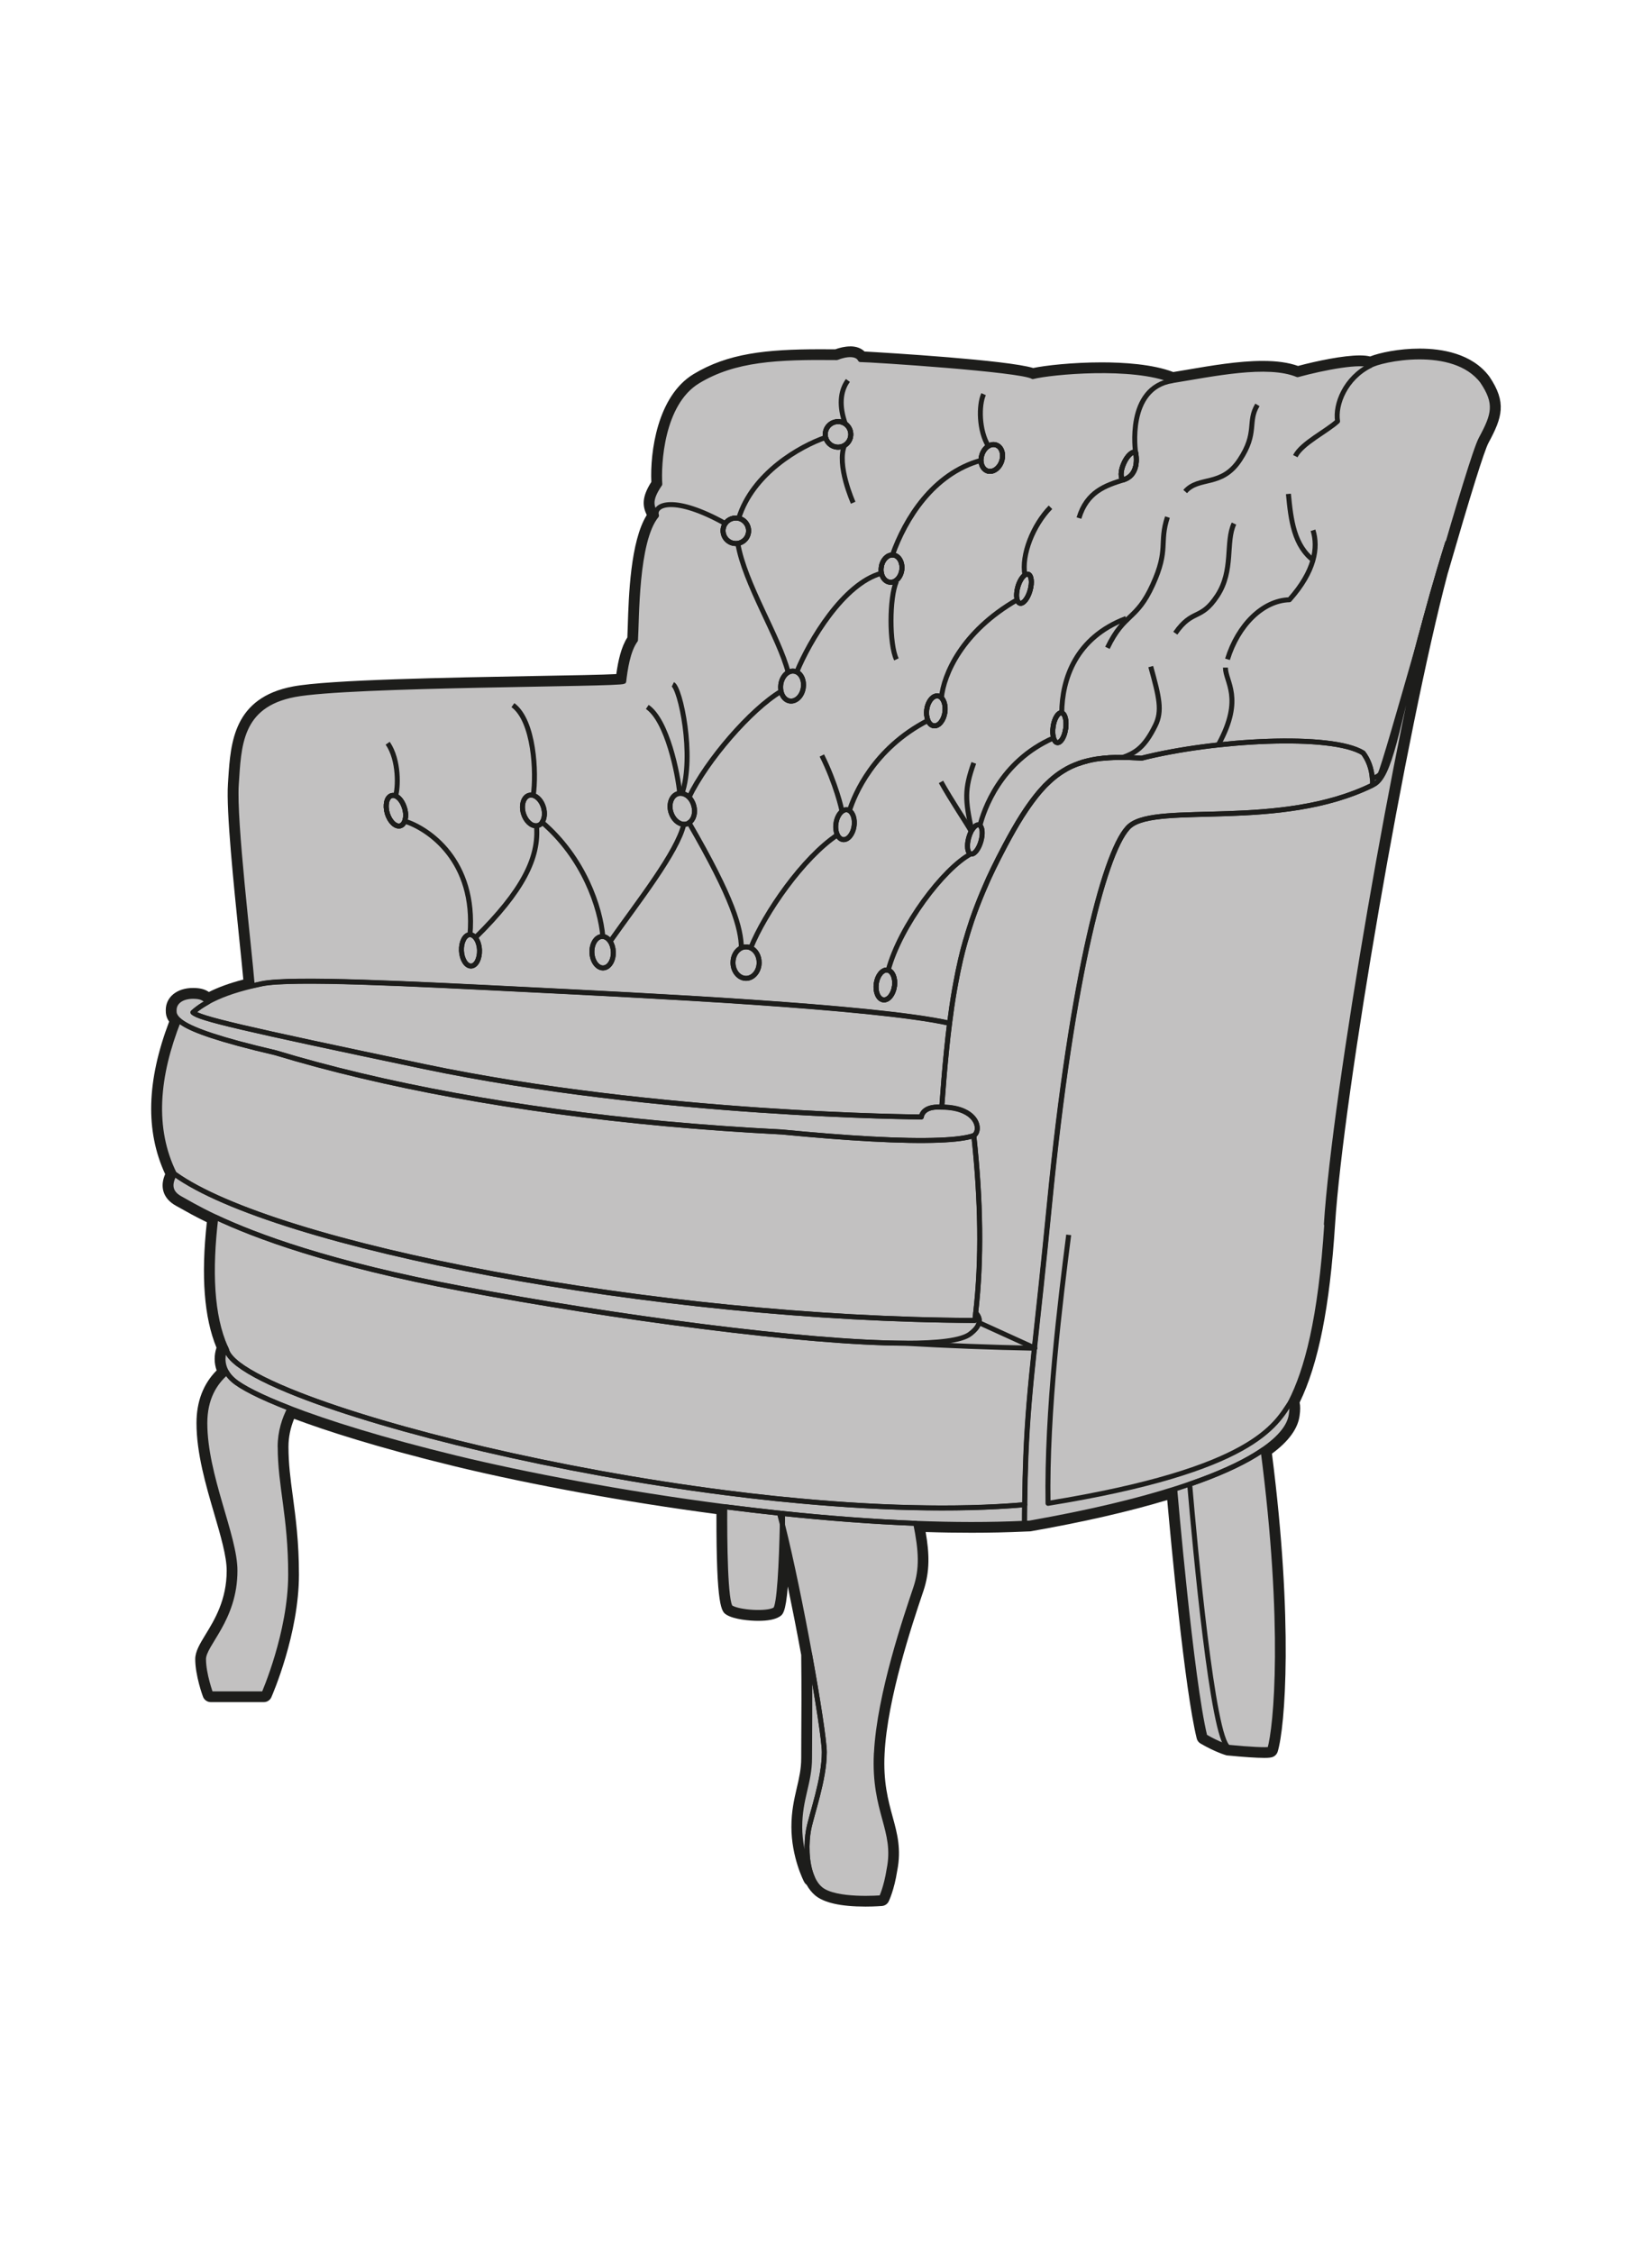 <?xml version="1.0" encoding="UTF-8"?>
<svg id="Ebene_1" data-name="Ebene 1" xmlns="http://www.w3.org/2000/svg" viewBox="0 0 249.45 340.16">
  <defs>
    <style>
      .cls-1 {
        fill: #1d1d1b;
      }

      .cls-1, .cls-2 {
        stroke-width: 0px;
      }

      .cls-3 {
        fill: none;
        stroke: #1d1d1b;
        stroke-linejoin: round;
        stroke-width: .75px;
      }

      .cls-2 {
        fill: #c2c1c1;
      }
    </style>
  </defs>
  <g>
    <path class="cls-2" d="M130.7,287.23c-3.59,0-6.03-.53-7.24-1.58-.47-.4-.86-.92-1.18-1.54-.13-.06-.23-.16-.29-.28-.08-.15-1.85-3.6-1.85-8.01,0-2.3.4-4.05.8-5.73.35-1.51.68-2.94.68-4.66,0-.77,0-1.77.01-2.96.02-3.24.05-7.68-.01-12.68-.97-5.29-2.03-10.56-3-14.91-.33,8.09-.85,8.41-1.24,8.65-.69.43-1.95.53-2.88.53-1.51,0-3.55-.26-4.45-.83-.41-.26-1.27-.79-1.22-15.21-13.82-1.81-28.38-4.45-40.02-7.28-12.24-2.97-20.13-5.6-24.71-7.34-.76,1.62-1.15,3.3-1.15,5.01,0,2.63.32,5.05.67,7.62.43,3.19.91,6.8.91,11.68,0,8.84-3.94,17.88-4.11,18.26-.1.23-.32.37-.57.37h-8.02c-.26,0-.5-.16-.59-.41-.05-.12-1.13-3.1-1.13-5.46,0-.99.65-2.05,1.47-3.4,1.38-2.26,3.28-5.36,3.28-9.97,0-2.26-.92-5.42-1.9-8.76-1.24-4.25-2.65-9.06-2.65-13.51,0-3.22,1.06-5.84,3.15-7.8-.69-1.5-.36-2.87-.08-3.61-1.94-4.54-2.42-10.86-1.46-19.29-2.02-.97-3.38-1.74-4.3-2.26-.28-.16-.51-.29-.69-.39-.87-.47-1.42-1.09-1.63-1.84-.2-.72-.08-1.52.36-2.4-3.1-6.47-2.9-14.04.61-23.13-.55-.64-.6-1.12-.6-1.59,0-1.65,1.43-2.76,3.49-2.76,1.06,0,1.72.2,2.33.72,1.61-.84,3.56-1.54,5.94-2.14-.14-1.63-.39-4.02-.67-6.74-.84-8.11-1.98-19.22-1.7-23.24l.05-.81c.36-5.49.77-11.72,9.27-13.32,5.38-1.01,23.36-1.34,36.48-1.57,5.77-.1,11.25-.2,12.76-.33.28-2.15.71-4.44,1.73-5.92.03-.46.05-1.08.07-1.83.15-4.65.41-13.18,2.97-16.81-.72-1.37-.95-2.52.61-4.88-.06-1.65-.21-12.1,6.05-15.9,5.06-3.07,10.73-3.67,18.8-3.67.78,0,1.57,0,2.39.01.77-.29,1.51-.45,2.15-.45.83,0,1.48.26,1.88.75,3.01.13,22.67,1.39,25.75,2.53,1.62-.37,5.79-.87,10.38-.87,3.22,0,7.67.26,10.72,1.48.71-.12,1.45-.24,2.2-.37,3.65-.62,7.79-1.33,11.35-1.33,2.18,0,3.92.26,5.31.79,2.81-.76,6.87-1.62,9.35-1.62.68,0,1.2.06,1.59.2,1.23-.56,4.31-1.23,7.45-1.23s7.53.68,9.99,3.92c2.49,3.67,1.86,5.68-.14,9.39-.97,1.81-4.88,15.3-6.17,19.73l-.64-.04.6.16c-6.24,23.66-15.78,78.8-17.03,98.42-.8,12.5-2.51,21.04-5.39,26.85.16.45.17,1.09.03,2-.26,1.83-1.68,3.68-4.22,5.49,3.29,25.51,2.06,41.38.94,45.09-.06.2-.21.35-.4.41-.13.04-.36.09-1.02.09-1.16,0-3.24-.14-5.42-.36h0c-.05,0-.11,0-.16-.02-.06-.02-1.54-.43-3.71-1.7-.15-.09-.25-.23-.29-.39-1.9-7.74-4.08-31.92-4.5-36.67-5.88,1.82-13.01,3.47-21.21,4.92-.03,0-.1,0-.12.01-.25.01-.5.03-.76.03-2.51.12-5.21.18-8.01.18-2.45,0-5.03-.05-7.69-.14.78,4.13.73,6.62-.16,9.3l-.21.63c-1.44,4.31-5.28,15.75-5.7,24.15-.22,4.38.55,7.22,1.23,9.72.7,2.57,1.3,4.79.68,7.89-.45,2.86-1.2,4.4-1.24,4.46-.1.19-.29.33-.51.34-.04,0-1.05.09-2.43.09Z"/>
    <path class="cls-1" d="M128.38,53.55c.7,0,1.27.22,1.53.74,1.59,0,24.36,1.49,26.04,2.57,1.45-.38,5.81-.9,10.43-.9,3.88,0,7.94.37,10.65,1.5,4.18-.68,9.33-1.72,13.63-1.72,2.01,0,3.83.23,5.28.83,3.01-.83,7.05-1.66,9.39-1.66.73,0,1.3.08,1.61.27.7-.45,3.88-1.3,7.43-1.3,3.49,0,7.33.83,9.49,3.68,2.28,3.37,1.79,5.05-.19,8.71-.81,1.51-3.4,10.14-6.22,19.86,0,.02-.01.04-.02.06-.01.05-.03.1-.04.15-6.33,23.99-15.79,79-17.03,98.46-.92,14.39-3.03,22.11-5.47,26.88.2.27.27.86.11,1.92-.24,1.67-1.61,3.46-4.27,5.28,3.44,26.41,2.01,41.89,1.01,45.2-.12.04-.41.06-.83.06-1.14,0-3.24-.14-5.41-.36h0s0,0,0,0c0,0-1.44-.4-3.56-1.63-2.08-8.46-4.55-37.35-4.55-37.35-5.73,1.82-12.98,3.56-21.88,5.13-.26.01-.52.03-.79.03-2.59.12-5.26.18-7.99.18s-5.6-.06-8.46-.17c.86,4.23.97,6.88.01,9.75-1.34,4.01-5.5,16.03-5.94,24.94-.44,8.91,3.12,11.58,1.93,17.52-.44,2.82-1.18,4.31-1.18,4.31,0,0-1.01.09-2.38.09-2.24,0-5.45-.23-6.83-1.42-.51-.44-.91-1.03-1.2-1.7l-.13.07s-1.78-3.42-1.78-7.72,1.48-6.68,1.48-10.39c0-2.84.09-8.81,0-15.72,0,0,0-.01,0-.02-1.22-6.66-2.75-14.16-4.1-19.56-.13,5.8-.42,12.47-1.09,12.88-.48.3-1.47.43-2.56.43-1.6,0-3.41-.28-4.12-.73-.87-.54-.95-10.11-.92-15.23-15.68-2.03-30.35-4.87-40.5-7.33-11.19-2.72-19.52-5.34-25.16-7.52-.81,1.55-1.47,3.51-1.47,5.79,0,5.94,1.58,10.49,1.58,19.3s-4.05,18.01-4.05,18.01h-8.02s-1.09-2.96-1.09-5.24,4.75-5.94,4.75-13.36c0-5.24-4.55-14.35-4.55-22.27,0-3.71,1.46-6.09,3.3-7.66-.83-1.38-.61-2.82-.18-3.75-2.14-4.8-2.43-11.57-1.47-19.66-2.88-1.36-4.52-2.37-5.37-2.83-1.96-1.06-1.47-2.64-.85-3.7-.01,0-.02-.01-.03-.02-3.41-6.89-2.69-14.76.66-23.24-.73-.71-.7-1.11-.7-1.5,0-1.19,1.08-2.09,2.86-2.09,1.2,0,1.68.27,2.23.87,1.62-.91,3.79-1.73,6.72-2.43-.47-5.88-2.79-24.94-2.41-30.41.4-5.74.4-11.97,8.81-13.56,8.41-1.58,48.89-1.49,49.69-1.98.2-1.69.6-4.65,1.78-6.24.2-2.97,0-14.94,3.17-18.8-.79-1.39-1.18-2.28.5-4.75-.19-2.87.19-12.17,5.74-15.54,5.02-3.04,10.76-3.58,18.48-3.58.81,0,1.65,0,2.5.02.7-.28,1.41-.45,2.03-.45M128.38,52.3v1.25-1.25c-.83,0-1.65.22-2.26.44-.78,0-1.54-.01-2.28-.01-8.19,0-13.94.62-19.13,3.76-5.49,3.34-6.56,11.86-6.36,16.27-1.48,2.32-1.33,3.66-.69,5-2.47,3.95-2.73,12.24-2.87,16.83-.02.67-.04,1.22-.06,1.65-.94,1.46-1.39,3.53-1.67,5.53-1.95.11-6.96.2-12.22.29-13.15.24-31.15.56-36.59,1.58-8.97,1.69-9.42,8.46-9.78,13.9l-.05.81c-.28,4.08.87,15.21,1.7,23.34.25,2.44.48,4.61.62,6.2-2.03.53-3.75,1.15-5.2,1.88-.64-.44-1.37-.61-2.4-.61-2.42,0-4.11,1.37-4.11,3.34,0,.51.04,1.07.51,1.74-3.41,8.99-3.6,16.53-.6,23.03-.4.92-.49,1.78-.27,2.57.26.92.91,1.66,1.93,2.22.19.1.42.23.69.38.87.49,2.12,1.2,3.94,2.09-.89,8.18-.41,14.39,1.46,18.94-.38,1.12-.37,2.33.02,3.43-2.02,2.04-3.04,4.71-3.04,7.96,0,4.55,1.42,9.4,2.68,13.69.96,3.3,1.88,6.41,1.88,8.58,0,4.43-1.84,7.44-3.19,9.64-.87,1.43-1.56,2.56-1.56,3.72,0,2.47,1.12,5.55,1.17,5.67.18.49.65.82,1.17.82h8.02c.5,0,.94-.29,1.14-.75.17-.39,4.16-9.55,4.16-18.51,0-4.92-.49-8.56-.92-11.77-.36-2.65-.66-4.94-.66-7.53,0-1.43.29-2.84.85-4.21,4.67,1.75,12.44,4.29,24.23,7.16,11.52,2.79,25.87,5.41,39.54,7.22-.03,14.24.79,14.75,1.52,15.2,1.15.72,3.54.92,4.78.92,1.48,0,2.56-.21,3.22-.63.48-.3.93-.57,1.26-4.56.67,3.23,1.36,6.74,2.02,10.34.06,4.97.03,9.38.01,12.61,0,1.19-.01,2.19-.01,2.96,0,1.65-.32,3.04-.67,4.52-.4,1.72-.81,3.5-.81,5.87,0,4.56,1.84,8.15,1.92,8.3.09.17.22.32.38.44.34.62.76,1.14,1.24,1.56,1.33,1.15,3.9,1.73,7.65,1.73,1.41,0,2.44-.09,2.49-.09.44-.04.82-.3,1.01-.69.03-.07.83-1.68,1.29-4.65.64-3.23,0-5.62-.7-8.15-.67-2.46-1.43-5.25-1.21-9.52.41-8.31,4.23-19.7,5.67-23.98l.21-.62c.96-2.91.9-5.55.32-8.85,2.4.08,4.73.11,6.94.11,2.81,0,5.51-.06,8.05-.18.24,0,.52-.02.79-.03.05,0,.1,0,.15-.02,7.89-1.39,14.79-2.97,20.55-4.71.55,6.16,2.62,28.57,4.45,35.99.08.33.29.61.59.78,2.24,1.3,3.79,1.74,3.86,1.76.1.03.2.04.3.04,2.19.22,4.27.36,5.45.36.7,0,1-.05,1.22-.12.39-.13.69-.44.81-.83,1.13-3.73,2.38-19.59-.87-44.98,2.5-1.84,3.9-3.76,4.17-5.69.12-.85.13-1.51.01-2.03,2.85-5.88,4.55-14.44,5.35-26.87,1.25-19.6,10.77-74.67,16.99-98.22l.02-.06v-.06s.03-.04.03-.04c3.44-11.88,5.5-18.48,6.13-19.64,2.08-3.85,2.78-6.09.13-10.01-.01-.02-.03-.04-.04-.05-2.61-3.45-7.15-4.17-10.49-4.17-3.13,0-6.06.63-7.48,1.19-.42-.11-.93-.16-1.56-.16-2.49,0-6.48.83-9.32,1.59-1.43-.51-3.18-.76-5.35-.76-3.62,0-7.78.71-11.46,1.34-.69.12-1.37.23-2.03.34-3.14-1.2-7.57-1.46-10.79-1.46-4.49,0-8.61.48-10.36.85-3.94-1.2-21.85-2.29-25.47-2.49-.42-.41-1.09-.78-2.17-.78h0Z"/>
  </g>
  <g>
    <path class="cls-3" d="M156.21,203.55c-.65,6.06-1.06,10.55-1.29,16.21h0c-.09,2.24-.15,4.65-.18,7.42-5.27.46-10.99.58-16.97.44-6.3-.14-12.89-.58-19.57-1.26-.37-.03-.75-.07-1.12-.11-2.53-.26-5.08-.56-7.62-.89-25.29-3.25-50.48-9.36-64.36-14.8-4.14-1.62-7.28-3.19-9.11-4.59-1.02-.79-1.64-1.53-1.79-2.2-.05-.11-.1-.22-.14-.32-2.14-4.8-2.43-11.57-1.47-19.66,5.93,2.79,17.1,7.02,37.39,10.82,22.68,4.25,51.56,8.15,66.7,8.19h.03c6.34.37,12.83.62,19.5.75Z"/>
    <path class="cls-3" d="M156.26,203.55s-.03,0-.05,0c0,0,0-.02,0-.03l.05.03Z"/>
    <path class="cls-3" d="M218.6,81.95c-.38,1.25-.77,2.66-1.17,4.18,0,.02-.01.04-.02.06-.01.05-.03.1-.04.15-.97,3.37-1.98,6.86-2.94,10.23,1.1-4.23,2.44-9.1,4.17-14.62Z"/>
    <path class="cls-3" d="M147.32,198.22c-.04.38-.09.76-.13,1.14h-.12c-48.05-.17-105.67-11.27-120.71-22.1-.01,0-.02-.01-.03-.02-3.41-6.89-2.69-14.76.66-23.24.17.16.39.34.69.52,1.6,1.02,5.35,2.43,13.94,4.42h0c16.14,4.89,36.29,8.65,59.01,10.73h.01c5.6.51,11.36.92,17.25,1.22.02,0,.05,0,.07,0,9.97.97,18.46,1.47,23.89,1.24,2.35-.09,4.11-.32,5.19-.69,1.05,9.73,1.21,18.72.28,26.78Z"/>
    <path class="cls-3" d="M147.04,171.45c-1.08.38-2.84.6-5.19.69-5.43.22-13.92-.28-23.89-1.24-.02,0-.05,0-.07,0-5.89-.3-11.65-.71-17.25-1.22h-.01c-22.72-2.08-42.87-5.84-59.01-10.73h0c-8.58-2-12.34-3.4-13.94-4.42-.3-.19-.52-.36-.69-.52-.73-.71-.7-1.11-.7-1.5,0-1.19,1.08-2.09,2.86-2.09,1.2,0,1.68.27,2.23.87-.24.13-.46.26-.68.4-.61.38-1.12.76-1.56,1.16.94.91,7.2,2.37,34.85,8.17,35.44,7.42,75.13,7.62,75.13,7.62,0,0,.1-1.68,2.97-1.48h.11c1.44.01,2.53.26,3.35.63,2.33,1.06,2.36,3.13,1.49,3.67Z"/>
    <path class="cls-3" d="M143.38,154.5c-.17,1.34-.32,2.68-.45,4-.31,3.01-.53,5.93-.73,8.65h-.11c-2.87-.2-2.97,1.48-2.97,1.48,0,0-39.69-.19-75.13-7.62-27.65-5.8-33.91-7.25-34.85-8.17.44-.4.95-.79,1.56-1.16.22-.14.44-.27.68-.4,1.62-.91,3.79-1.73,6.72-2.43.46-.11.95-.22,1.45-.32,4.5-.92,22.37,0,40.09.89,16.51.83,52.39,2.52,63.75,5.08Z"/>
    <path class="cls-3" d="M61.09,122.02c-.27-.93-.81-1.63-1.37-1.86-.21-.08-.41-.1-.6-.04-.72.21-1.01,1.4-.65,2.66.37,1.26,1.26,2.11,1.98,1.9.3-.09.53-.35.66-.71.19-.5.2-1.22-.01-1.95ZM112.2,78.55c-.21-.14-.43-.24-.66-.29-.75-.17-1.57.11-2.03.79-.6.87-.38,2.08.5,2.68.43.3.93.39,1.4.32.5-.08.97-.36,1.28-.81.6-.88.38-2.08-.5-2.68ZM127.64,63.99c-.88-.6-2.08-.38-2.69.5-.32.47-.41,1.04-.28,1.55.11.44.38.85.78,1.13.88.6,2.08.38,2.68-.49.6-.88.38-2.08-.49-2.69ZM134.12,146.48s-.07-.02-.11-.03c-.76-.1-1.52.82-1.69,2.06-.17,1.24.3,2.33,1.06,2.44.76.11,1.51-.81,1.69-2.06.17-1.18-.26-2.23-.95-2.42ZM134.9,83.8s-.09-.01-.14-.01c-.8-.01-1.55.77-1.69,1.84-.05.33-.03.65.03.93.15.72.62,1.26,1.23,1.34.86.12,1.68-.7,1.84-1.84.15-1.13-.41-2.15-1.27-2.27ZM142.15,105.34c-.15-.15-.33-.24-.52-.27-.76-.11-1.52.81-1.69,2.06-.08.62,0,1.2.19,1.65.18.44.49.75.87.8.76.11,1.51-.81,1.69-2.06.13-.92-.1-1.75-.53-2.18ZM150.4,67.18c-.82-.28-1.78.38-2.14,1.47-.09.29-.14.58-.14.85,0,.76.38,1.4.98,1.61.82.27,1.78-.39,2.14-1.47.36-1.09-.01-2.19-.84-2.46ZM155.24,86.69c-.15-.04-.31,0-.48.12-.4.26-.83.95-1.07,1.8-.22.76-.24,1.48-.1,1.94.08.28.22.46.41.52.51.14,1.2-.72,1.54-1.93.34-1.2.21-2.31-.3-2.45ZM160.32,107.63s-.03-.01-.04-.01c-.52-.07-1.1.87-1.27,2.12-.09.65-.05,1.24.07,1.67.11.41.31.68.56.71.52.07,1.1-.87,1.27-2.12.16-1.21-.1-2.26-.6-2.37ZM162.88,115.28c.4-.15.82-.27,1.25-.38-.43.1-.85.23-1.25.38ZM166.51,114.49c.61-.06,1.25-.1,1.92-.12-.67.01-1.3.05-1.92.12ZM171.47,68.29c-.48-.22-1.29.54-1.79,1.69-.51,1.15-.53,2.25-.04,2.47,2.64-.83,1.84-4.15,1.84-4.15ZM214.42,96.58c.96-3.37,1.97-6.86,2.94-10.23.01-.05.03-.1.04-.15,0-.02.01-.04.02-.06.4-1.53.79-2.93,1.17-4.18-1.73,5.53-3.08,10.39-4.17,14.62Z"/>
    <path class="cls-3" d="M223.84,57.56c-4.35-5.74-15.54-3.27-16.92-2.37-1.29-.79-7.03.3-10.99,1.38-4.55-1.88-12.77-.1-18.9.89-5.94-2.48-18.41-1.29-21.08-.6-1.68-1.09-24.45-2.57-26.04-2.57-.49-.99-2.08-.89-3.56-.3-9-.1-15.44.2-20.98,3.56-5.55,3.37-5.94,12.67-5.74,15.54-1.68,2.47-1.28,3.36-.5,4.75-3.17,3.86-2.96,15.83-3.17,18.8-1.18,1.59-1.58,4.55-1.78,6.24-.79.49-41.28.4-49.69,1.98-8.42,1.59-8.42,7.82-8.81,13.56-.38,5.47,1.94,24.53,2.41,30.41.46-.11.95-.22,1.45-.32,4.5-.92,22.37,0,40.09.89,16.51.83,52.39,2.52,63.75,5.08.21-1.66.44-3.27.71-4.83.07-.42.15-.85.23-1.27.05-.3.11-.58.17-.88.05-.3.11-.58.17-.87.12-.58.25-1.16.38-1.74.09-.38.19-.77.28-1.15s.19-.77.31-1.15c.09-.33.17-.65.28-.97.07-.27.15-.54.24-.81.08-.27.16-.53.25-.79.11-.36.23-.72.35-1.08.05-.13.1-.28.15-.42.1-.3.22-.6.32-.9.11-.3.22-.6.34-.9.26-.67.52-1.33.81-2.01.08-.19.16-.38.24-.56.15-.35.3-.7.46-1.06.15-.36.32-.71.49-1.07.14-.31.29-.61.44-.93.25-.52.51-1.04.78-1.57.19-.37.37-.73.56-1.08.13-.26.26-.5.39-.75.14-.26.28-.52.42-.78l.26-.48c.86-1.56,1.67-2.93,2.49-4.14.15-.22.29-.43.44-.64.34-.48.67-.93,1.01-1.36.09-.12.19-.24.29-.36.21-.26.42-.52.65-.76.1-.12.21-.24.33-.36.1-.12.22-.24.33-.34.08-.08.17-.17.26-.25.26-.26.53-.5.79-.72.17-.14.33-.27.5-.4.35-.27.71-.51,1.07-.73.73-.46,1.5-.82,2.31-1.1.4-.15.82-.28,1.25-.38.19-.05.39-.1.59-.14.19-.04.38-.07.57-.11.19-.03.38-.07.57-.09.01,0,.03-.01.04,0,.19-.03.4-.05.6-.07.61-.07,1.25-.11,1.92-.12.02,0,.03,0,.05,0,.34-.01.68-.02,1.04,0,0,0,0,0,.01,0,.32,0,.65,0,.99.01.34.01.68.03,1.03.05.27.01.54.03.83.05,10.89-2.77,28.71-3.76,33.46-.79.74.99,1.27,2.27,1.38,3.85.6-.19,1.04-.42,1.2-.69.41-.69,3-9.76,5.95-20.05.01-.07.03-.13.05-.19,0-.01,0-.03.01-.04,1.1-4.23,2.44-9.1,4.17-14.62-.38,1.25-.77,2.66-1.17,4.18,2.82-9.72,5.41-18.35,6.22-19.86,1.98-3.66,2.47-5.34.19-8.71ZM61.11,123.97c-.13.36-.36.62-.66.71-.72.21-1.61-.64-1.98-1.9-.36-1.26-.07-2.45.65-2.66.19-.06.4-.04.6.04.56.23,1.1.93,1.37,1.86.22.73.21,1.45.01,1.95ZM71.14,145.85c-.75.03-1.4-1-1.47-2.31-.05-1.31.51-2.4,1.26-2.43h.03c.3,0,.58.17.81.45.35.42.59,1.09.63,1.86.05,1.31-.51,2.4-1.26,2.43ZM81.87,124.15c-.16.24-.38.42-.65.49-.07.02-.14.03-.22.03-.78.07-1.63-.72-1.97-1.87-.36-1.26.02-2.48.85-2.72.21-.06.42-.05.63,0,.65.18,1.28.88,1.56,1.83.25.86.15,1.71-.22,2.23ZM91.1,146.14c-.89.03-1.66-.99-1.72-2.31-.05-1.31.62-2.4,1.51-2.44.05,0,.09,0,.14,0,.42.03.82.31,1.1.74.28.4.45.95.48,1.55.06,1.31-.62,2.41-1.51,2.45ZM104.05,124.23c-.11.08-.23.13-.36.17-.15.04-.3.06-.44.05-.82-.03-1.63-.77-1.95-1.84-.37-1.26.11-2.5,1.06-2.78.09-.03.19-.05.28-.05.11-.01.23,0,.34.01.38.06.75.26,1.06.57.32.32.57.74.71,1.24.32,1.09.01,2.16-.7,2.61ZM109.51,79.04c.46-.67,1.28-.96,2.03-.79.23.05.45.15.66.29.87.6,1.1,1.8.5,2.68-.32.45-.79.73-1.28.81-.48.07-.97-.02-1.4-.32-.87-.6-1.1-1.81-.5-2.68ZM112.65,147.71c-1.09,0-1.97-1.07-1.97-2.38,0-1.01.52-1.88,1.26-2.22.22-.1.46-.15.71-.15s.49.05.71.15c.75.34,1.27,1.21,1.27,2.22,0,1.31-.89,2.38-1.98,2.38ZM121.3,103.82c-.17,1.24-1.08,2.14-2.02,2.02-.67-.09-1.17-.68-1.34-1.46-.07-.32-.09-.67-.04-1.04.11-.83.56-1.51,1.12-1.83.28-.15.58-.23.89-.18.14.02.28.06.41.13.71.34,1.13,1.3.98,2.36ZM124.67,66.04c-.13-.52-.04-1.08.28-1.55.6-.87,1.81-1.1,2.69-.5.87.61,1.1,1.81.49,2.69-.6.87-1.8,1.1-2.68.49-.4-.28-.67-.69-.78-1.13ZM128.97,124.7c-.17,1.24-.93,2.16-1.69,2.06-.35-.05-.65-.32-.83-.71-.22-.45-.32-1.07-.22-1.73.11-.79.46-1.46.89-1.8.25-.2.52-.3.79-.26.13.02.24.06.35.13.54.34.85,1.27.71,2.31ZM135.06,148.9c-.17,1.24-.93,2.16-1.69,2.06-.76-.11-1.23-1.2-1.06-2.44.17-1.24.93-2.16,1.69-2.06.03,0,.07.01.11.03.69.19,1.12,1.24.95,2.42ZM136.17,86.06c-.16,1.14-.98,1.96-1.84,1.84-.61-.09-1.08-.62-1.23-1.34-.07-.28-.08-.6-.03-.93.15-1.07.89-1.86,1.69-1.84.05,0,.09,0,.14.01.86.11,1.42,1.14,1.27,2.27ZM142.68,107.52c-.17,1.24-.93,2.16-1.69,2.06-.38-.05-.69-.36-.87-.8-.19-.44-.27-1.03-.19-1.65.17-1.24.93-2.16,1.69-2.06.19.03.38.12.52.27.43.42.66,1.26.53,2.18ZM148.13,126.99c-.34,1.21-1.03,2.08-1.54,1.93-.51-.14-.65-1.24-.31-2.45.1-.36.23-.69.38-.96.03-.05.05-.09.07-.13.34-.58.75-.93,1.09-.83.05.01.11.04.15.08.38.3.46,1.3.15,2.37ZM151.25,69.64c-.36,1.08-1.32,1.74-2.14,1.47-.6-.2-.97-.85-.98-1.61,0-.28.05-.56.14-.85.36-1.09,1.32-1.75,2.14-1.47.83.27,1.2,1.37.84,2.46ZM155.54,89.14c-.34,1.21-1.03,2.07-1.54,1.93-.19-.05-.33-.24-.41-.52-.14-.46-.11-1.18.1-1.94.24-.85.67-1.54,1.07-1.8.17-.12.33-.16.48-.12.51.14.65,1.24.3,2.45ZM160.92,110c-.17,1.24-.75,2.19-1.27,2.12-.26-.03-.45-.3-.56-.71-.13-.44-.16-1.03-.07-1.67.17-1.24.75-2.19,1.27-2.12.01,0,.03,0,.04.01.5.11.76,1.16.6,2.37ZM169.64,72.45c-.49-.22-.47-1.32.04-2.47.5-1.15,1.31-1.9,1.79-1.69,0,0,.8,3.33-1.84,4.15Z"/>
    <path class="cls-3" d="M207.22,118.55c-13.93,6.82-32.3,2.58-36.58,6.12-3.56,2.95-8.76,22.27-12.17,57.31-.94,9.63-1.68,16.2-2.25,21.53l-8.39-3.82c.13-.55-.08-1.04-.5-1.48.93-8.06.77-17.04-.28-26.78.87-.54.83-2.62-1.49-3.67-.81-.38-1.91-.62-3.35-.63.2-2.72.42-5.63.73-8.65.13-1.32.28-2.66.45-4,.21-1.66.44-3.27.71-4.83.07-.42.15-.85.23-1.27.05-.3.11-.58.17-.88.05-.3.11-.58.17-.87.12-.58.25-1.16.38-1.74.09-.38.19-.77.28-1.15.1-.38.2-.77.31-1.15.09-.33.17-.65.28-.97.07-.27.15-.54.24-.81.08-.27.16-.53.25-.79.11-.36.23-.72.35-1.08.05-.13.1-.28.15-.42.1-.3.22-.6.32-.9.11-.3.22-.6.34-.9.26-.67.52-1.33.81-2.01.08-.19.16-.38.24-.56.15-.35.3-.7.46-1.06.15-.36.32-.71.49-1.07.14-.31.29-.62.44-.93.25-.52.51-1.04.78-1.57.19-.37.37-.73.56-1.08.13-.26.26-.5.39-.75.14-.27.28-.52.42-.78l.26-.48c.86-1.56,1.67-2.93,2.49-4.14.15-.22.29-.43.44-.64.34-.48.67-.93,1.01-1.36.09-.12.19-.24.29-.36.22-.26.43-.52.65-.76.11-.12.22-.24.33-.36.1-.12.22-.24.33-.34.08-.08.17-.17.26-.25.26-.26.53-.5.79-.72.17-.14.33-.27.5-.4.35-.27.71-.51,1.07-.73.73-.46,1.5-.82,2.31-1.1.4-.15.82-.28,1.25-.38.19-.05.39-.1.59-.14.19-.04.38-.07.57-.11.19-.03.38-.06.57-.09.01,0,.03-.01.04,0,.2-.03.4-.05.6-.07.61-.07,1.25-.11,1.92-.12.02,0,.03,0,.05,0,.34,0,.69-.01,1.04,0,0,0,0,0,.01,0,.32,0,.65,0,.99.01.34.01.68.03,1.03.05.27.01.54.03.83.05,10.89-2.77,28.71-3.76,33.46-.79.74.99,1.27,2.27,1.38,3.85.02.32.03.66.01,1.01Z"/>
    <path class="cls-3" d="M147.82,199.7c-.11.52-.54,1.11-1.38,1.73-1.29.95-4.77,1.37-9.73,1.36h-.03c-15.13-.03-44.02-3.94-66.7-8.19-20.29-3.8-31.46-8.03-37.39-10.82-2.88-1.36-4.52-2.37-5.37-2.83-1.96-1.06-1.47-2.64-.85-3.7,15.04,10.83,72.66,21.94,120.71,22.1h.12c.05-.38.09-.75.13-1.14.42.44.63.93.5,1.48Z"/>
    <path class="cls-3" d="M200.34,184.81c-.92,14.39-3.03,22.11-5.47,26.88.2.27.27.86.11,1.92-.24,1.67-1.61,3.46-4.27,5.28-.34.24-.71.47-1.09.71-2.43,1.5-5.74,3.01-9.99,4.47-.73.25-1.48.5-2.27.75-5.73,1.82-12.97,3.56-21.88,5.13-.26.01-.52.03-.79.03,0-.97,0-1.91.02-2.8.03-2.77.09-5.18.18-7.42h0c.23-5.66.65-10.15,1.29-16.21.02,0,.03,0,.05,0l-.05-.03c.57-5.34,1.31-11.9,2.25-21.53,3.42-35.04,8.61-54.36,12.17-57.31,4.28-3.54,22.66.69,36.58-6.12.08-.03.16-.07.24-.11,2.48-1.24,3.42-8.19,6.89-21.63.01-.07.03-.13.05-.19,0-.01,0-.03.01-.04.96-3.37,1.97-6.86,2.94-10.23-6.33,23.99-15.79,79-17.03,98.46Z"/>
    <path class="cls-3" d="M128.13,66.68c-.6.87-1.8,1.1-2.68.49-.4-.28-.67-.69-.78-1.13-.13-.52-.04-1.08.28-1.55.6-.87,1.81-1.1,2.69-.5.87.61,1.1,1.81.49,2.69Z"/>
    <path class="cls-3" d="M151.25,69.64c-.36,1.08-1.32,1.74-2.14,1.47-.6-.2-.97-.85-.98-1.61,0-.28.05-.56.14-.85.36-1.09,1.32-1.75,2.14-1.47.83.27,1.2,1.37.84,2.46Z"/>
    <path class="cls-3" d="M136.17,86.06c-.16,1.14-.98,1.96-1.84,1.84-.61-.09-1.08-.62-1.23-1.34-.07-.28-.08-.6-.03-.93.15-1.07.89-1.86,1.69-1.84.05,0,.09,0,.14.01.86.11,1.42,1.14,1.27,2.27Z"/>
    <path class="cls-3" d="M114.63,145.33c0,1.31-.89,2.38-1.98,2.38s-1.97-1.07-1.97-2.38c0-1.01.52-1.88,1.26-2.22.22-.1.46-.15.71-.15s.49.05.71.15c.75.34,1.27,1.21,1.27,2.22Z"/>
    <path class="cls-3" d="M104.05,124.23c-.11.08-.23.13-.36.17-.15.04-.3.06-.44.05-.82-.03-1.63-.77-1.95-1.84-.37-1.26.11-2.5,1.06-2.78.09-.03.19-.05.28-.05.11-.01.23,0,.34.01.38.06.75.26,1.06.57.32.32.57.74.71,1.24.32,1.09.01,2.16-.7,2.61Z"/>
    <path class="cls-3" d="M81.87,124.15c-.16.24-.38.42-.65.49-.07.02-.14.03-.22.03-.78.07-1.63-.72-1.97-1.87-.36-1.26.02-2.48.85-2.72.21-.06.42-.05.63,0,.65.18,1.28.88,1.56,1.83.25.86.15,1.71-.22,2.23Z"/>
    <path class="cls-3" d="M61.11,123.97c-.13.36-.36.62-.66.71-.72.21-1.61-.64-1.98-1.9-.36-1.26-.07-2.45.65-2.66.19-.06.4-.04.6.04.56.23,1.1.93,1.37,1.86.22.73.21,1.45.01,1.95Z"/>
    <path class="cls-3" d="M72.41,143.42c.05,1.31-.51,2.4-1.26,2.43-.75.03-1.4-1-1.47-2.31-.05-1.31.51-2.4,1.26-2.43h.03c.3,0,.58.17.81.45.35.42.59,1.09.63,1.86Z"/>
    <path class="cls-3" d="M92.61,143.69c.06,1.31-.62,2.41-1.51,2.45-.89.03-1.66-.99-1.72-2.31-.05-1.31.62-2.4,1.51-2.44.05,0,.09,0,.14,0,.42.03.82.31,1.1.74.28.4.45.95.48,1.55Z"/>
    <path class="cls-3" d="M142.68,107.52c-.17,1.24-.93,2.16-1.69,2.06-.38-.05-.69-.36-.87-.8-.19-.44-.27-1.03-.19-1.65.17-1.24.93-2.16,1.69-2.06.19.03.38.12.52.27.43.42.66,1.26.53,2.18Z"/>
    <path class="cls-3" d="M135.06,148.9c-.17,1.24-.93,2.16-1.69,2.06-.76-.11-1.23-1.2-1.06-2.44.17-1.24.93-2.16,1.69-2.06.03,0,.07.01.11.03.69.19,1.12,1.24.95,2.42Z"/>
    <path class="cls-3" d="M160.92,110c-.17,1.24-.75,2.19-1.27,2.12-.26-.03-.45-.3-.56-.71-.13-.44-.16-1.03-.07-1.67.17-1.24.75-2.19,1.27-2.12.01,0,.03,0,.04.01.5.11.76,1.16.6,2.37Z"/>
    <path class="cls-3" d="M155.54,89.14c-.34,1.21-1.03,2.07-1.54,1.93-.19-.05-.33-.24-.41-.52-.14-.46-.11-1.18.1-1.94.24-.85.67-1.54,1.07-1.8.17-.12.33-.16.48-.12.51.14.65,1.24.3,2.45Z"/>
    <path class="cls-3" d="M169.64,72.45c-.49-.22-.47-1.32.04-2.47.5-1.15,1.31-1.9,1.79-1.69,0,0,.8,3.33-1.84,4.15Z"/>
    <path class="cls-3" d="M112.7,81.23c-.32.45-.79.73-1.28.81-.48.07-.97-.02-1.4-.32-.87-.6-1.1-1.81-.5-2.68.46-.67,1.28-.96,2.03-.79.23.05.45.15.66.29.87.6,1.1,1.8.5,2.68Z"/>
    <path class="cls-3" d="M121.3,103.82c-.17,1.24-1.08,2.14-2.02,2.02-.67-.09-1.17-.68-1.34-1.46-.07-.32-.09-.67-.04-1.04.11-.83.56-1.51,1.12-1.83.28-.15.58-.23.89-.18.14.02.28.06.41.13.71.34,1.13,1.3.98,2.36Z"/>
    <path class="cls-3" d="M133.09,86.55c-5.72,1.55-10.86,10.21-12.78,14.91"/>
    <path class="cls-3" d="M148.13,69.5c-7.25,2-11.44,8.84-13.37,14.28"/>
    <path class="cls-3" d="M117.93,104.38c-4.56,2.72-11.21,10.41-13.9,16.01"/>
    <path class="cls-3" d="M111.54,78.26c2.11-6.84,9.3-10.91,13.13-12.22"/>
    <path class="cls-3" d="M99.12,77.86c-.49-1.78,2.76-3.08,10.39,1.18"/>
    <path class="cls-3" d="M142.15,105.34c.35-3.46,3.03-9.94,11.44-14.79"/>
    <path class="cls-3" d="M170.05,93.37c-7.64,2.9-9.68,9.15-9.73,14.26"/>
    <path class="cls-3" d="M176.28,78.07c-1.29,3.96.25,4.8-2.23,10.24-2.47,5.44-4.26,4.16-6.83,9.5"/>
    <path class="cls-3" d="M186.33,79.05c-1.31,2.79,0,7.05-2.52,10.89-2.52,3.84-3.71,1.89-6.34,5.66"/>
    <path class="cls-3" d="M178.96,74.21c2.08-2.38,5.49-.61,8.24-4.77,2.75-4.16,1.11-5.72,2.67-8.31"/>
    <path class="cls-3" d="M194.55,74.57c.37,3.93.84,7.88,3.89,10.11"/>
    <path class="cls-3" d="M198.26,80.06c.82,2.6.28,6.19-3.56,10.49-4.01.1-7.77,3.84-9.35,8.99"/>
    <path class="cls-3" d="M128.97,124.7c-.17,1.24-.93,2.16-1.69,2.06-.35-.05-.65-.32-.83-.71-.22-.45-.32-1.07-.22-1.73.11-.79.46-1.46.89-1.8.25-.2.52-.3.79-.26.13.02.24.06.35.13.54.34.85,1.27.71,2.31Z"/>
    <path class="cls-3" d="M113.36,143.12c2.12-5.28,7.91-13.63,13.1-17.08"/>
    <path class="cls-3" d="M128.27,122.38c.75-2.37,3.61-9.37,11.85-13.61"/>
    <path class="cls-3" d="M146.73,125.38c.34-.58.75-.93,1.09-.83.05.01.11.04.15.08.38.3.46,1.3.15,2.37-.34,1.21-1.03,2.08-1.54,1.93-.51-.14-.65-1.24-.31-2.45.1-.36.23-.69.38-.96"/>
    <path class="cls-3" d="M159.08,111.41c-8.12,3.58-10.55,11-11.11,13.22"/>
    <path class="cls-3" d="M146.59,128.92c-4.13,2.21-10.68,10.88-12.47,17.56"/>
    <path class="cls-3" d="M124.1,114.06c2.08,4.16,3.03,8.15,3.03,8.45"/>
    <path class="cls-3" d="M111.41,82.04c1.01,6.04,6.25,14.17,7.6,19.47"/>
    <path class="cls-3" d="M158.62,76.59c-2.61,2.67-4.43,7.19-3.86,10.23"/>
    <path class="cls-3" d="M77.45,106.46c3.22,2.35,3.57,10.26,3.07,13.63"/>
    <path class="cls-3" d="M92.13,142.14c4.15-5.89,10.14-13.46,11.12-17.68"/>
    <path class="cls-3" d="M81.87,124.15c6.29,5.38,8.78,12.85,9.16,17.25"/>
    <path class="cls-3" d="M104.05,124.23c6.72,11.6,7.83,15.94,7.9,18.88"/>
    <path class="cls-3" d="M61.11,123.97c3.58,1.12,10.79,5.96,9.86,17.14"/>
    <path class="cls-3" d="M81.01,124.68c.42,4.81-2.08,9.85-9.22,16.88"/>
    <path class="cls-3" d="M59.72,120.17c.4-1.09.6-5.39-1.18-7.96"/>
    <path class="cls-3" d="M102.98,119.82c1.94-5.73-.26-15.95-1.38-16.5"/>
    <path class="cls-3" d="M102.64,119.8c-.27-2.93-1.88-11.02-4.9-13.07"/>
    <path class="cls-3" d="M146.73,125.38c-.99-4.56-1.13-6.18.31-10.2"/>
    <path class="cls-3" d="M142.09,118.05c1.68,3.01,3.87,6.21,4.56,7.46"/>
    <path class="cls-3" d="M185.04,100.79c0,2.18,2.77,4.58-.99,11.51"/>
    <path class="cls-3" d="M173.76,100.64c1.28,4.65,1.78,6.68.69,8.89-1.61,3.27-2.95,4.12-4.92,4.83"/>
    <path class="cls-3" d="M171.47,68.29s-1.47-9.73,5.55-10.82"/>
    <path class="cls-3" d="M162.92,78.22c1.19-4.01,4.07-4.94,6.72-5.77"/>
    <path class="cls-3" d="M206.92,55.19c-3.76,1.88-5.35,5.84-4.95,8.41-1.58,1.48-5.42,3.33-6.38,5.27"/>
    <path class="cls-3" d="M154.73,227.18c-.01.89-.02,1.83-.02,2.8-5.22.25-10.76.23-16.45.01-6.59-.26-13.38-.78-20.1-1.49-.16-.01-.32-.03-.48-.05-2.77-.3-5.52-.62-8.24-.97-15.68-2.03-30.35-4.87-40.5-7.33-11.19-2.72-19.52-5.34-25.16-7.52-4.56-1.76-7.37-3.23-8.54-4.26-.44-.38-.77-.77-1-1.18-.83-1.38-.61-2.82-.18-3.75.04.11.09.22.14.32.15.67.77,1.41,1.79,2.2,1.83,1.4,4.97,2.97,9.11,4.59,13.88,5.44,39.07,11.56,64.36,14.8,2.54.33,5.08.62,7.62.89.38.04.75.08,1.12.11,6.68.68,13.27,1.12,19.57,1.26,5.98.14,11.7.01,16.97-.44Z"/>
    <path class="cls-3" d="M42.31,218.42c0,5.94,1.58,10.49,1.58,19.3s-4.05,18.01-4.05,18.01h-8.02s-1.09-2.96-1.09-5.24,4.75-5.94,4.75-13.36c0-5.24-4.55-14.35-4.55-22.27,0-3.71,1.46-6.09,3.3-7.66.24.4.56.8,1,1.18,1.17,1.02,3.99,2.49,8.54,4.26-.81,1.55-1.47,3.51-1.47,5.79Z"/>
    <path class="cls-3" d="M191.73,264.1c-.45.15-3.27,0-6.24-.3,0,0,0,0-.01,0-2.37-1.22-5.04-30.34-5.84-39.72,4.25-1.47,7.56-2.97,9.99-4.47.38-.24.75-.47,1.09-.71,3.44,26.41,2.01,41.89,1.01,45.2Z"/>
    <path class="cls-3" d="M177.38,224.82s2.47,28.88,4.55,37.35c2.13,1.24,3.56,1.63,3.56,1.63"/>
    <path class="cls-3" d="M132.33,264.69c-.44,8.91,3.12,11.58,1.93,17.52-.44,2.82-1.18,4.31-1.18,4.31,0,0-6.98.59-9.21-1.34-.51-.44-.91-1.03-1.2-1.7-.99-2.23-.92-5.38-.58-7.21.45-2.38,2.38-7.58,2.38-11.73,0-1.64-.94-7.75-2.23-14.83,0,0,0-.01,0-.02-1.22-6.66-2.75-14.16-4.1-19.56.01-.55.02-1.1.03-1.63,6.72.71,13.51,1.24,20.1,1.49.86,4.23.97,6.88.01,9.75-1.34,4.01-5.5,16.03-5.94,24.94Z"/>
    <path class="cls-3" d="M118.16,228.5c-.01.53-.02,1.08-.03,1.63-.15-.58-.3-1.15-.44-1.68.15.02.32.04.48.05Z"/>
    <path class="cls-3" d="M122.67,283.48l-.13.07s-1.78-3.42-1.78-7.72,1.48-6.68,1.48-10.39c0-2.84.09-8.81,0-15.72,1.29,7.08,2.23,13.19,2.23,14.83,0,4.15-1.93,9.35-2.38,11.73-.34,1.83-.42,4.97.58,7.21Z"/>
    <path class="cls-3" d="M118.16,228.5c-.01.53-.02,1.08-.03,1.63-.13,5.8-.42,12.47-1.09,12.88-1.18.75-5.49.45-6.68-.3-.87-.54-.95-10.11-.92-15.23,2.72.35,5.47.67,8.24.97.15.02.32.04.48.05Z"/>
    <path class="cls-3" d="M194.88,211.69c-2.26,3.4-5.45,10.23-36.63,15.28-.22-13.96,1.86-30.66,3.12-40.53"/>
  </g>
  <path class="cls-3" d="M149.26,67.38c-1.48-2.38-1.48-6.24-.74-7.87"/>
  <path class="cls-3" d="M127.64,63.99c-.95-2.64-.8-4.92.39-6.55"/>
  <path class="cls-3" d="M127.54,67.19c-1.29,2.97,1.29,8.71,1.29,8.71"/>
  <path class="cls-3" d="M135.36,87.77c-1.09,2.47-1.09,9.5,0,11.78"/>
</svg>
